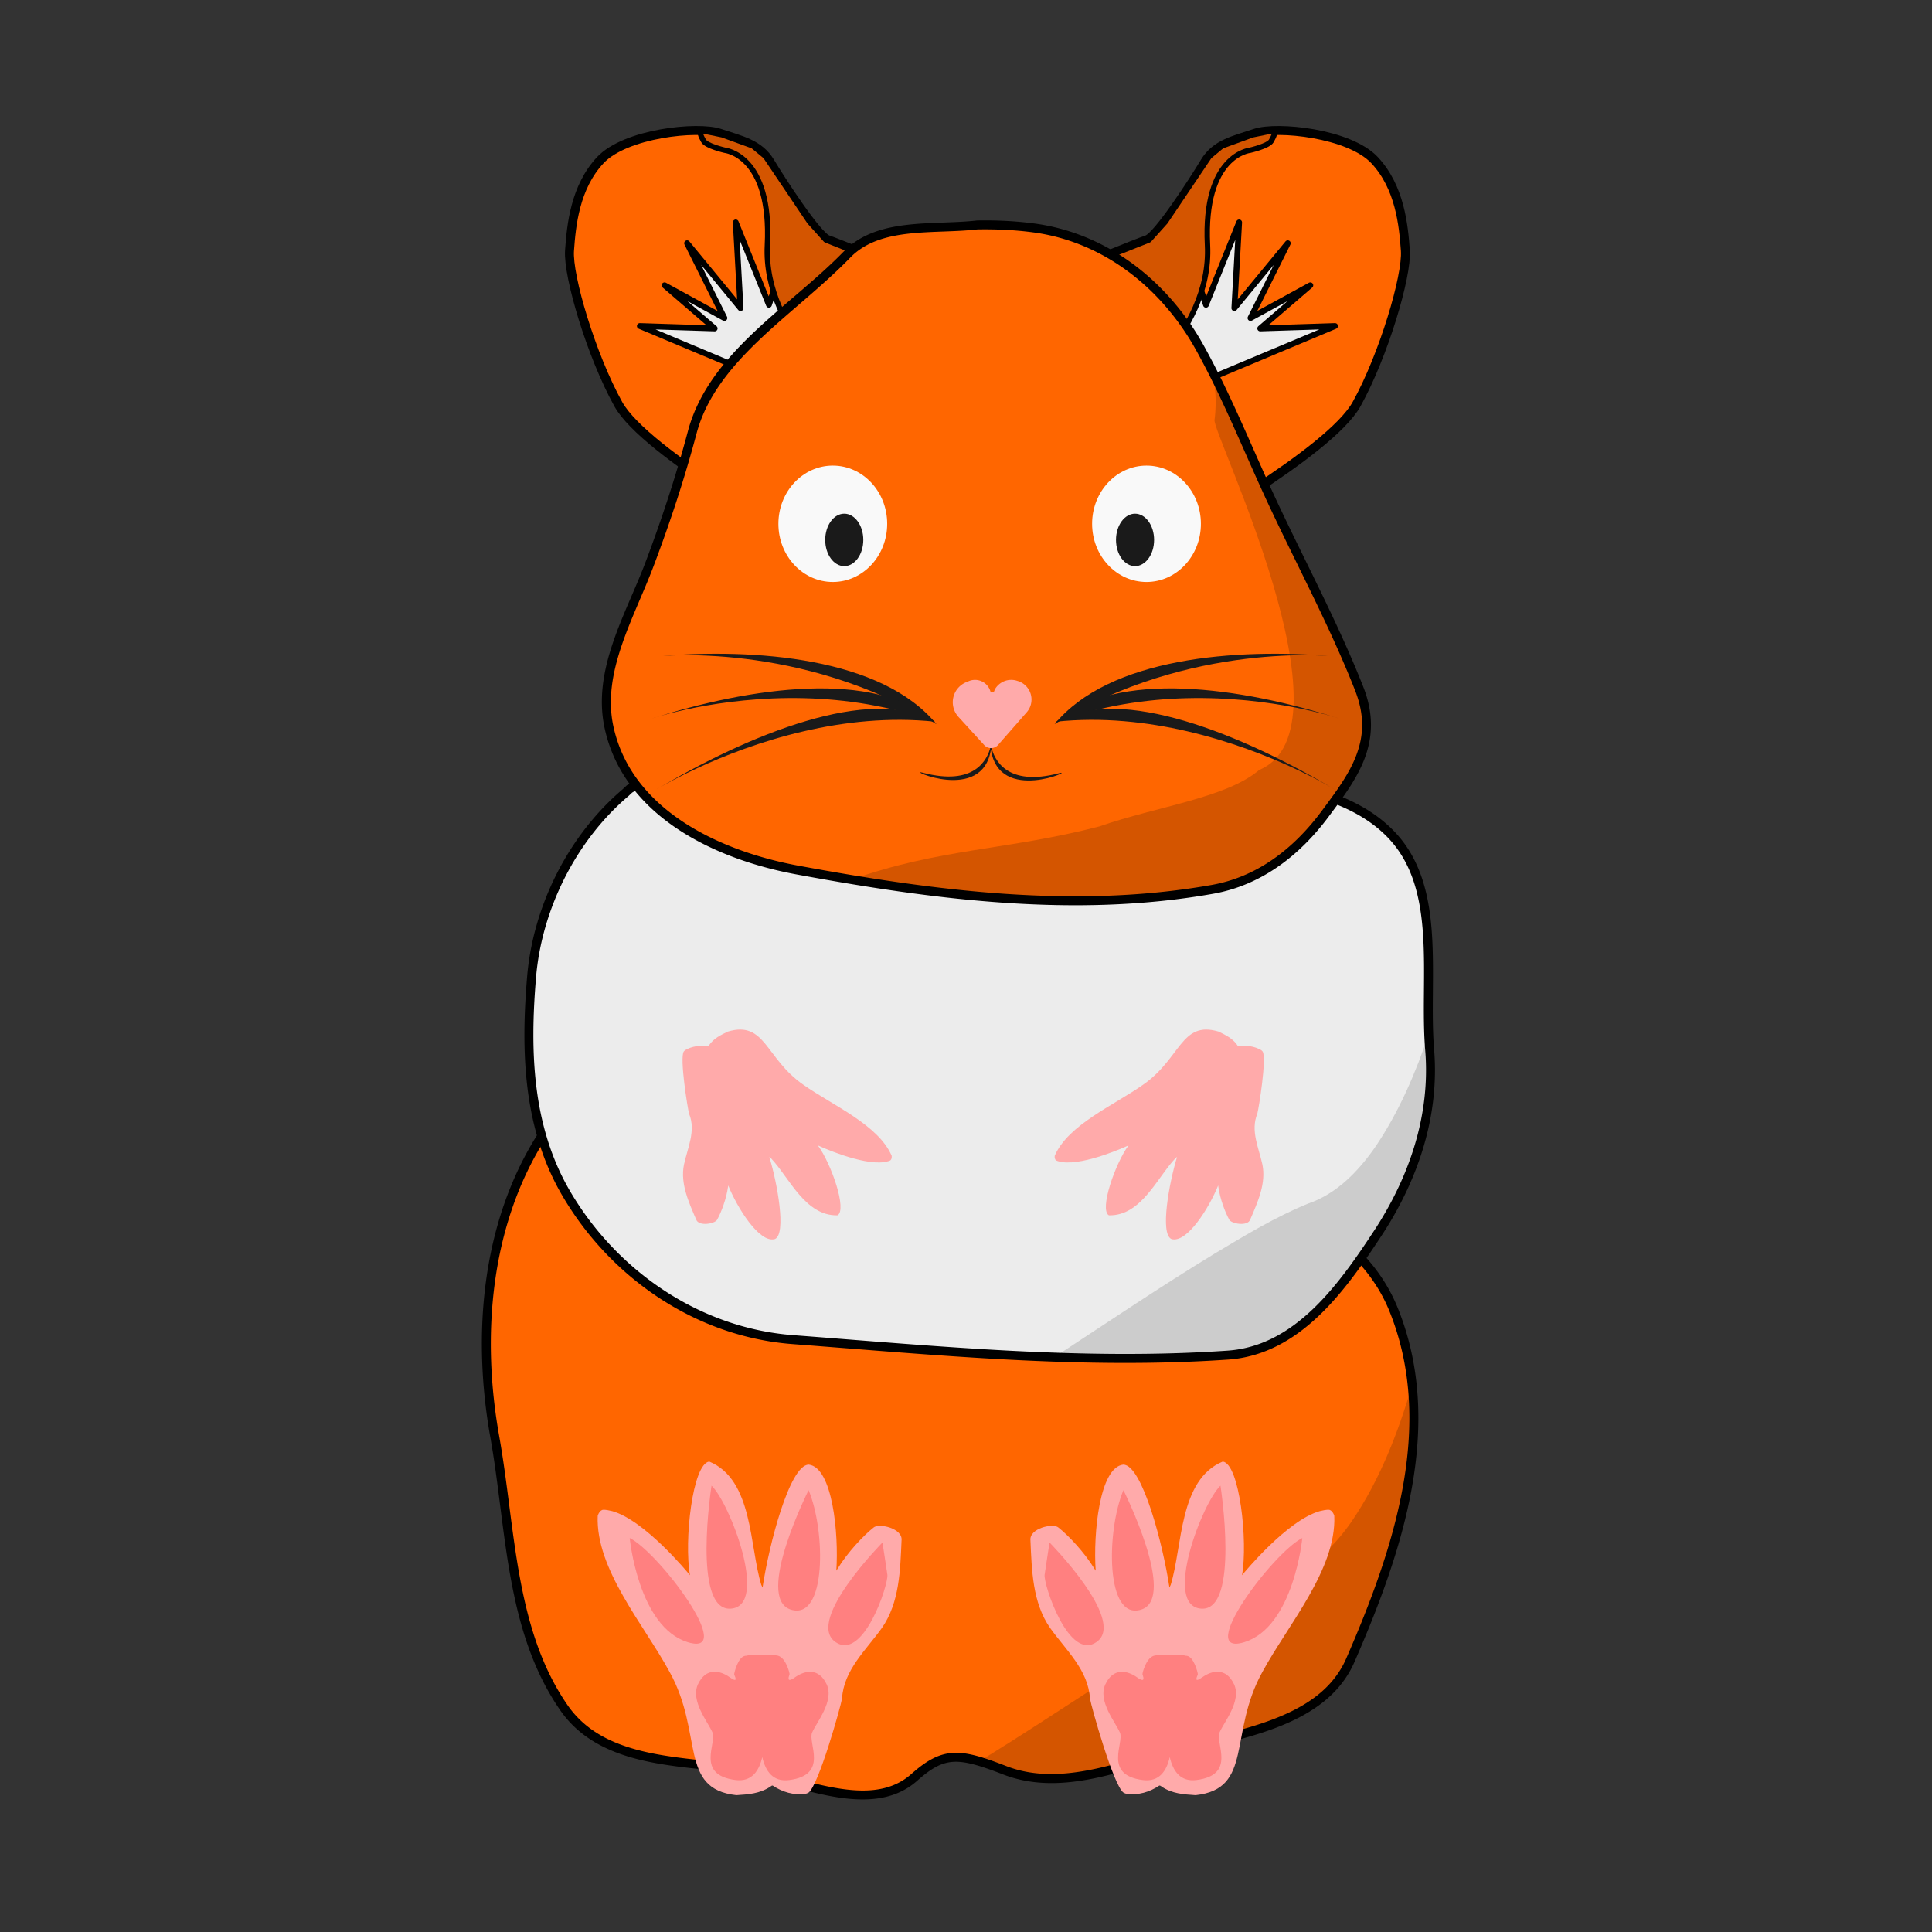<?xml version="1.0" encoding="UTF-8" standalone="no"?>
<!-- Created with Inkscape (http://www.inkscape.org/) -->

<svg
   width="1080"
   height="1080"
   viewBox="0 0 285.75 285.75"
   version="1.1"
   id="svg1"
   xml:space="preserve"
   inkscape:version="1.4 (86a8ad7, 2024-10-11)"
   sodipodi:docname="hamster.svg"
   xmlns:inkscape="http://www.inkscape.org/namespaces/inkscape"
   xmlns:sodipodi="http://sodipodi.sourceforge.net/DTD/sodipodi-0.dtd"
   xmlns:xlink="http://www.w3.org/1999/xlink"
   xmlns="http://www.w3.org/2000/svg"
   xmlns:svg="http://www.w3.org/2000/svg"
   xmlns:rdf="http://www.w3.org/1999/02/22-rdf-syntax-ns#"
   xmlns:cc="http://creativecommons.org/ns#"
   xmlns:dc="http://purl.org/dc/elements/1.1/"><rect x="0" y="0" width="285.75" height="285.75" fill="#333333" stroke="none"/><defs
     id="defs1"><inkscape:path-effect
       effect="mirror_symmetry"
       start_point="147.643,145.68"
       end_point="147.643,176.72"
       center_point="147.643,161.2"
       id="path-effect78"
       is_visible="true"
       lpeversion="1.2"
       lpesatellites=""
       mode="free"
       discard_orig_path="false"
       fuse_paths="false"
       oposite_fuse="false"
       split_items="false"
       split_open="false"
       link_styles="false" /><inkscape:path-effect
       effect="mirror_symmetry"
       start_point="139.435,-14.817"
       end_point="139.435,270.933"
       center_point="139.435,128.058"
       id="path-effect77"
       is_visible="true"
       lpeversion="1.2"
       lpesatellites=""
       mode="vertical"
       discard_orig_path="false"
       fuse_paths="false"
       oposite_fuse="false"
       split_items="false"
       split_open="false"
       link_styles="false" /><inkscape:path-effect
       effect="simplify"
       id="path-effect72"
       is_visible="true"
       lpeversion="1.3"
       threshold="100"
       steps="1"
       smooth_angles="360"
       helper_size="10"
       simplify_individual_paths="false"
       simplify_just_coalesce="false" /><inkscape:path-effect
       effect="fillet_chamfer"
       id="path-effect71"
       is_visible="true"
       lpeversion="1"
       nodesatellites_param="F,0,0,1,0,2.381,0,1 @ F,0,0,1,0,2.381,0,1 @ F,0,0,1,0,2.381,0,1 @ F,0,0,1,0,2.381,0,1 @ F,0,0,1,0,2.381,0,1 @ F,0,0,1,0,2.381,0,1 @ F,0,0,1,0,2.381,0,1 @ F,0,0,1,0,2.381,0,1 @ F,0,0,1,0,2.381,0,1 @ F,0,0,1,0,2.381,0,1 @ F,0,0,1,0,2.381,0,1 @ F,0,0,1,0,2.381,0,1 @ F,0,0,1,0,2.381,0,1 @ F,0,0,1,0,2.381,0,1 @ F,0,0,1,0,2.381,0,1 @ F,0,0,1,0,2.381,0,1 @ F,0,0,1,0,2.381,0,1 @ F,0,0,1,0,2.381,0,1 @ F,0,0,1,0,2.381,0,1 @ F,0,0,1,0,2.381,0,1 @ F,0,0,1,0,2.381,0,1 @ F,0,0,1,0,2.381,0,1 @ F,0,0,1,0,2.381,0,1 @ F,0,0,1,0,2.381,0,1 @ F,0,0,1,0,2.381,0,1 @ F,0,0,1,0,2.381,0,1 @ F,0,0,1,0,2.381,0,1 @ F,0,0,1,0,2.381,0,1 @ F,0,0,1,0,2.381,0,1 @ F,0,0,1,0,2.381,0,1 @ F,0,0,1,0,2.381,0,1 @ F,0,0,1,0,2.381,0,1 @ F,0,0,1,0,2.381,0,1 @ F,0,0,1,0,2.381,0,1 @ F,0,0,1,0,2.381,0,1 @ F,0,0,1,0,2.381,0,1 @ F,0,0,1,0,2.381,0,1 @ F,0,0,1,0,2.381,0,1 @ F,0,0,1,0,2.381,0,1 @ F,0,0,1,0,2.381,0,1 @ F,0,0,1,0,2.381,0,1 @ F,0,0,1,0,2.381,0,1 @ F,0,0,1,0,2.381,0,1 @ F,0,0,1,0,2.381,0,1 @ F,0,0,1,0,2.381,0,1 @ F,0,0,1,0,2.381,0,1 @ F,0,0,1,0,2.381,0,1 @ F,0,0,1,0,2.381,0,1 @ F,0,0,1,0,2.381,0,1 @ F,0,0,1,0,2.381,0,1 @ F,0,0,1,0,2.381,0,1 @ F,0,0,1,0,2.381,0,1 @ F,0,0,1,0,2.381,0,1 @ F,0,0,1,0,2.381,0,1 @ F,0,0,1,0,2.381,0,1 @ F,0,0,1,0,2.381,0,1 @ F,0,0,1,0,2.381,0,1 @ F,0,0,1,0,2.381,0,1 @ F,0,0,1,0,2.381,0,1 @ F,0,0,1,0,2.381,0,1 @ F,0,0,1,0,2.381,0,1 @ F,0,0,1,0,2.381,0,1 @ F,0,0,1,0,2.381,0,1 @ F,0,0,1,0,2.381,0,1 @ F,0,0,1,0,2.381,0,1 @ F,0,0,1,0,2.381,0,1 @ F,0,0,1,0,2.381,0,1 @ F,0,0,1,0,2.381,0,1 @ F,0,0,1,0,2.381,0,1 @ F,0,0,1,0,2.381,0,1 @ F,0,0,1,0,2.381,0,1 @ F,0,0,1,0,2.381,0,1 @ F,0,0,1,0,2.381,0,1 @ F,0,0,1,0,2.381,0,1 @ F,0,0,1,0,2.381,0,1 @ F,0,0,1,0,2.381,0,1 @ F,0,0,1,0,2.381,0,1 @ F,0,0,1,0,2.381,0,1 @ F,0,0,1,0,2.381,0,1 @ F,0,0,1,0,2.381,0,1 @ F,0,0,1,0,2.381,0,1 @ F,0,0,1,0,2.381,0,1 @ F,0,0,1,0,2.381,0,1 @ F,0,0,1,0,2.381,0,1 @ F,0,0,1,0,2.381,0,1 @ F,0,0,1,0,2.381,0,1 @ F,0,0,1,0,2.381,0,1 @ F,0,0,1,0,2.381,0,1 @ F,0,0,1,0,2.381,0,1 @ F,0,0,1,0,2.381,0,1 @ F,0,0,1,0,2.381,0,1 @ F,0,0,1,0,2.381,0,1 @ F,0,0,1,0,2.381,0,1 @ F,0,0,1,0,2.381,0,1 @ F,0,0,1,0,2.381,0,1 @ F,0,0,1,0,2.381,0,1 @ F,0,0,1,0,2.381,0,1 @ F,0,0,1,0,2.381,0,1 @ F,0,0,1,0,2.381,0,1 @ F,0,0,1,0,2.381,0,1 @ F,0,0,1,0,2.381,0,1 @ F,0,0,1,0,2.381,0,1 @ F,0,0,1,0,2.381,0,1 @ F,0,0,1,0,2.381,0,1 @ F,0,0,1,0,2.381,0,1 @ F,0,0,1,0,2.381,0,1 @ F,0,0,1,0,2.381,0,1 @ F,0,0,1,0,2.381,0,1 @ F,0,0,1,0,2.381,0,1 @ F,0,0,1,0,2.381,0,1 @ F,0,0,1,0,2.381,0,1 @ F,0,0,1,0,2.381,0,1 @ F,0,0,1,0,2.381,0,1 @ F,0,0,1,0,2.381,0,1 @ F,0,0,1,0,2.381,0,1 @ F,0,0,1,0,2.381,0,1 @ F,0,0,1,0,2.381,0,1 @ F,0,0,1,0,2.381,0,1 @ F,0,0,1,0,2.381,0,1 @ F,0,0,1,0,2.381,0,1 @ F,0,0,1,0,2.381,0,1 @ F,0,0,1,0,2.381,0,1 @ F,0,0,1,0,2.381,0,1 @ F,0,0,1,0,2.381,0,1 @ F,0,0,1,0,2.381,0,1 @ F,0,0,1,0,2.381,0,1 @ F,0,0,1,0,2.381,0,1 @ F,0,0,1,0,2.381,0,1 @ F,0,0,1,0,2.381,0,1 @ F,0,0,1,0,2.381,0,1 @ F,0,0,1,0,2.381,0,1 @ F,0,0,1,0,2.381,0,1 @ F,0,0,1,0,2.381,0,1 @ F,0,0,1,0,2.381,0,1 @ F,0,0,1,0,2.381,0,1 @ F,0,0,1,0,2.381,0,1 @ F,0,0,1,0,2.381,0,1 @ F,0,0,1,0,2.381,0,1 @ F,0,0,1,0,2.381,0,1 @ F,0,0,1,0,2.381,0,1 @ F,0,0,1,0,2.381,0,1 @ F,0,0,1,0,2.381,0,1 @ F,0,0,1,0,2.381,0,1 @ F,0,0,1,0,2.381,0,1 @ F,0,0,1,0,2.381,0,1 @ F,0,0,1,0,2.381,0,1 @ F,0,0,1,0,2.381,0,1 @ F,0,0,1,0,2.381,0,1 @ F,0,0,1,0,2.381,0,1 @ F,0,0,1,0,2.381,0,1 @ F,0,0,1,0,2.381,0,1 @ F,0,0,1,0,2.381,0,1 @ F,0,0,1,0,2.381,0,1 @ F,0,0,1,0,2.381,0,1 @ F,0,0,1,0,2.381,0,1 @ F,0,0,1,0,2.381,0,1 @ F,0,0,1,0,2.381,0,1 @ F,0,0,1,0,2.381,0,1 @ F,0,0,1,0,2.381,0,1 @ F,0,0,1,0,2.381,0,1 @ F,0,0,1,0,2.381,0,1 @ F,0,0,1,0,2.381,0,1 @ F,0,0,1,0,2.381,0,1 @ F,0,0,1,0,2.381,0,1 @ F,0,0,1,0,2.381,0,1 | F,0,0,1,0,2.381,0,1 @ F,0,0,1,0,2.381,0,1 @ F,0,0,1,0,2.381,0,1 @ F,0,0,1,0,2.381,0,1 @ F,0,0,1,0,2.381,0,1"
       radius="9"
       unit="px"
       method="auto"
       mode="F"
       chamfer_steps="1"
       flexible="false"
       use_knot_distance="true"
       apply_no_radius="true"
       apply_with_radius="true"
       only_selected="false"
       hide_knots="false" /><inkscape:path-effect
       effect="mirror_symmetry"
       start_point="153.855,88.26"
       end_point="153.855,101.298"
       center_point="153.855,94.779"
       id="path-effect67"
       is_visible="true"
       lpeversion="1.2"
       lpesatellites=""
       mode="free"
       discard_orig_path="false"
       fuse_paths="false"
       oposite_fuse="false"
       split_items="false"
       split_open="false"
       link_styles="false" /><inkscape:path-effect
       effect="fillet_chamfer"
       id="path-effect66"
       is_visible="true"
       lpeversion="1"
       nodesatellites_param="F,0,0,1,0,1.535,0,1 @ F,0,0,1,0,4.599,0,1 @ F,0,1,1,0,2.645,0,1 @ F,0,0,1,0,1.026,0,1 @ F,0,0,1,0,2.645,0,1 @ F,0,0,1,0,4.751,0,1"
       radius="8"
       unit="px"
       method="auto"
       mode="F"
       chamfer_steps="1"
       flexible="false"
       use_knot_distance="true"
       apply_no_radius="true"
       apply_with_radius="true"
       only_selected="false"
       hide_knots="false" /><inkscape:path-effect
       effect="mirror_symmetry"
       start_point="150.606,62.675"
       end_point="150.606,79.887"
       center_point="150.606,71.281"
       id="path-effect65"
       is_visible="true"
       lpeversion="1.2"
       lpesatellites=""
       mode="free"
       discard_orig_path="false"
       fuse_paths="false"
       oposite_fuse="false"
       split_items="false"
       split_open="false"
       link_styles="false" /><inkscape:path-effect
       effect="simplify"
       id="path-effect64"
       is_visible="true"
       lpeversion="1.3"
       threshold="100"
       steps="1"
       smooth_angles="360"
       helper_size="10"
       simplify_individual_paths="false"
       simplify_just_coalesce="false" /><inkscape:path-effect
       effect="simplify"
       id="path-effect60"
       is_visible="true"
       lpeversion="1.3"
       threshold="100"
       steps="1"
       smooth_angles="360"
       helper_size="10"
       simplify_individual_paths="false"
       simplify_just_coalesce="false" /><inkscape:path-effect
       effect="simplify"
       id="path-effect24"
       is_visible="true"
       lpeversion="1.3"
       threshold="100"
       steps="1"
       smooth_angles="360"
       helper_size="10"
       simplify_individual_paths="false"
       simplify_just_coalesce="false" /><inkscape:path-effect
       effect="simplify"
       id="path-effect15"
       is_visible="true"
       lpeversion="1.3"
       threshold="100"
       steps="1"
       smooth_angles="360"
       helper_size="10"
       simplify_individual_paths="false"
       simplify_just_coalesce="false" /><inkscape:path-effect
       effect="mirror_symmetry"
       start_point="150.28,10.302"
       end_point="150.28,70.826"
       center_point="150.28,40.564"
       id="path-effect12"
       is_visible="true"
       lpeversion="1.2"
       lpesatellites=""
       mode="free"
       discard_orig_path="false"
       fuse_paths="false"
       oposite_fuse="false"
       split_items="false"
       split_open="false"
       link_styles="false" /><inkscape:path-effect
       effect="mirror_symmetry"
       start_point="150.28,10.302"
       end_point="150.28,70.826"
       center_point="150.28,40.564"
       id="path-effect11"
       is_visible="true"
       lpeversion="1.2"
       lpesatellites=""
       mode="free"
       discard_orig_path="false"
       fuse_paths="false"
       oposite_fuse="false"
       split_items="false"
       split_open="false"
       link_styles="true" /><inkscape:path-effect
       effect="clone_original"
       linkeditem=""
       id="path-effect10"
       is_visible="true"
       lpeversion="1"
       method="d"
       attributes=""
       css_properties=""
       allow_transforms="true" /><inkscape:path-effect
       effect="roughen"
       id="path-effect9"
       is_visible="true"
       lpeversion="1.2"
       global_randomize="1;1"
       displace_x="0.915;1"
       displace_y="0.668;1"
       method="size"
       max_segment_size="2.005"
       segments="2"
       handles="along"
       shift_nodes="true"
       fixed_displacement="false"
       spray_tool_friendly="false" /><inkscape:path-effect
       effect="simplify"
       id="path-effect8"
       is_visible="true"
       lpeversion="1.3"
       threshold="100"
       steps="1"
       smooth_angles="360"
       helper_size="10"
       simplify_individual_paths="false"
       simplify_just_coalesce="false" /><inkscape:path-effect
       effect="simplify"
       id="path-effect7"
       is_visible="true"
       lpeversion="1.3"
       threshold="100"
       steps="1"
       smooth_angles="360"
       helper_size="10"
       simplify_individual_paths="false"
       simplify_just_coalesce="false" /><inkscape:path-effect
       effect="simplify"
       id="path-effect6"
       is_visible="true"
       lpeversion="1.3"
       threshold="100"
       steps="1"
       smooth_angles="360"
       helper_size="10"
       simplify_individual_paths="false"
       simplify_just_coalesce="false" /><linearGradient
       id="swatch4"
       inkscape:swatch="solid"><stop
         style="stop-color:#000000;stop-opacity:1;"
         offset="0"
         id="stop4" /></linearGradient><linearGradient
       inkscape:collect="always"
       xlink:href="#swatch4"
       id="linearGradient5"
       x1="82.275"
       y1="147.606"
       x2="215.985"
       y2="147.606"
       gradientUnits="userSpaceOnUse" /><linearGradient
       inkscape:collect="always"
       xlink:href="#swatch4"
       id="linearGradient6"
       x1="93.869"
       y1="74.256"
       x2="207.373"
       y2="74.256"
       gradientUnits="userSpaceOnUse" /><inkscape:path-effect
       effect="fill_between_many"
       method="originald"
       linkedpaths="#path69,0,1|"
       id="path-effect69" /><inkscape:path-effect
       effect="fill_between_many"
       method="originald"
       linkedpaths="#path69,0,1|"
       id="path-effect70" /></defs><sodipodi:namedview
     id="base"
     pagecolor="#ffffff"
     bordercolor="#000000"
     borderopacity="0.3"
     inkscape:pageopacity="0.0"
     inkscape:pageshadow="2"
     inkscape:zoom="0.70710678"
     inkscape:cx="495.68185"
     inkscape:cy="534.57273"
     inkscape:document-units="mm"
     inkscape:showpageshadow="0"
     inkscape:pagecheckerboard="0"
     inkscape:deskcolor="#505050"
     inkscape:window-width="1278"
     inkscape:window-height="1008"
     inkscape:window-x="0"
     inkscape:window-y="0"
     inkscape:window-maximized="0"
     inkscape:current-layer="svg1"
     showguides="false" /><g
     id="g25"
     style="display:inline;stroke:#000000;stroke-linejoin:round"
     transform="translate(-4.233,8.996)"
     inkscape:label="butt"><path
       style="display:inline;stroke:none;stroke-linecap:round;stroke-linejoin:round;fill:#ff6600"
       d="m 84.367,159.025 c -8.262,12.994 -9.645,29.424 -6.959,44.469 2.417,13.534 2.23,28.535 10.229,40.089 5.44,7.858 16.155,7.83 24.644,8.917 8.969,1.148 20.335,7.46 27.17,1.387 4.395,-3.905 6.647,-3.66 13.394,-1.05 7.91,3.059 16.504,-0.331 24.174,-2.553 9.606,-2.783 22.715,-4.044 26.939,-13.738 6.979,-16.014 13.323,-34.658 6.402,-51.83 -4.77,-11.834 -17.854,-17.07 -29.087,-20.651 -11.576,-3.691 -23.551,-8.783 -35.633,-7.649 -17.718,1.663 -35.566,3.699 -53.402,2.477 -2.869,-0.197 -5.651,-3.262 -7.872,0.132 z"
       id="buttColor" /><path
       id="buttS"
       style="stroke:none;stroke-width:1.2;stroke-linecap:round;stroke-linejoin:round;fill:#d45500"
       d="m 213.076,195.921 c -2.084,7.048 -4.768,14.002 -8.916,20.094 -2.457,3.539 -5.653,6.832 -9.821,8.212 -4.66,1.876 -9.008,4.47 -13.354,7.033 -10.636,6.37 -20.844,13.42 -31.397,19.938 -0.178,0.11 -0.362,0.209 -0.541,0.317 1.109,0.325 2.333,0.755 3.798,1.322 7.91,3.059 16.504,-0.33 24.174,-2.552 9.606,-2.783 22.715,-4.044 26.939,-13.738 5.484,-12.583 10.544,-26.786 9.118,-40.626 z" /><path
       style="stroke:none;stroke-linecap:round;stroke-linejoin:round"
       d="m 150.182,155.605 c -1.53,-0.038 -3.065,0.008 -4.604,0.152 -17.726,1.664 -35.538,3.694 -53.293,2.477 -1.215,-0.083 -2.59,-0.858 -4.049,-1.26 -0.729,-0.201 -1.512,-0.3 -2.297,-0.062 -0.785,0.237 -1.512,0.812 -2.127,1.752 a 0.662,0.662 0 0 0 -0.004,0.006 c -8.38,13.179 -9.759,29.774 -7.051,44.939 2.401,13.445 2.182,28.571 10.336,40.35 2.836,4.096 7.055,6.131 11.561,7.264 4.506,1.133 9.334,1.395 13.543,1.934 4.368,0.559 9.45,2.417 14.34,3.395 4.89,0.977 9.715,1.063 13.354,-2.17 2.151,-1.911 3.639,-2.71 5.408,-2.801 1.769,-0.091 3.95,0.575 7.307,1.873 8.213,3.177 16.973,-0.324 24.598,-2.533 4.751,-1.376 10.448,-2.388 15.535,-4.293 5.087,-1.905 9.618,-4.75 11.826,-9.816 6.996,-16.052 13.446,-34.884 6.41,-52.34 -4.901,-12.161 -18.231,-17.442 -29.5,-21.035 -10.093,-3.218 -20.584,-7.567 -31.293,-7.83 z m -0.031,1.326 c 10.379,0.268 20.756,4.522 30.922,7.764 11.197,3.57 24.038,8.761 28.676,20.27 6.806,16.888 0.566,35.342 -6.396,51.318 -2.016,4.627 -6.151,7.259 -11.076,9.104 -4.925,1.845 -10.585,2.855 -15.439,4.262 -7.716,2.235 -16.146,5.514 -23.752,2.572 -3.39,-1.311 -5.71,-2.073 -7.852,-1.963 -2.142,0.11 -3.976,1.14 -6.221,3.135 -3.196,2.84 -7.471,2.807 -12.215,1.859 -4.744,-0.948 -9.83,-2.819 -14.432,-3.408 -4.28,-0.548 -9.055,-0.815 -13.389,-1.904 -4.334,-1.09 -8.191,-2.971 -10.795,-6.732 -7.843,-11.33 -7.691,-26.207 -10.123,-39.83 -2.665,-14.923 -1.277,-31.185 6.867,-43.994 3.07e-4,-4.8e-4 -3.07e-4,-0.001 0,-0.002 0.493,-0.75 0.947,-1.067 1.396,-1.203 0.451,-0.136 0.96,-0.094 1.562,0.072 1.205,0.332 2.655,1.191 4.309,1.305 17.915,1.228 35.801,-0.816 53.51,-2.479 1.482,-0.139 2.965,-0.183 4.447,-0.145 z"
       id="path58" /></g><g
     id="path2"
     style="display:inline"
     transform="translate(-4.233,8.996)"
     inkscape:label="chest"><path
       style="display:inline;stroke-linecap:round;stroke-linejoin:round;fill:#ececec"
       d="m 96.752,108.244 c -7.975,6.775 -13.046,17.108 -13.898,27.261 -0.905,10.783 -0.658,22.154 5.143,32.044 6.978,11.898 19.386,20.519 33.514,21.591 21.372,1.621 42.855,3.76 64.32,2.29 10.364,-0.71 16.996,-10.133 22.173,-18.005 5.244,-7.975 8.497,-17.326 7.685,-27.147 -0.884,-10.684 1.973,-23.954 -5.777,-31.919 -6.022,-6.189 -15.414,-7.164 -23.46,-8.864 -17.821,-3.767 -36.159,-3.193 -54.186,-2.095 -11.347,0.691 -23.096,0.233 -34.019,3.774 0,0 -0.904,0.515 -0.904,0.515 z"
       id="chestColor" /><path
       id="chestS"
       style="display:inline;stroke:none;stroke-width:1.323;stroke-linecap:round;stroke-linejoin:round;stroke-dasharray:none;paint-order:normal;fill:#cccccc"
       d="m 215.578,143.826 c -1.942,5.841 -4.384,11.52 -7.8,16.618 -2.527,3.7 -5.815,7.143 -10.103,8.586 -4.794,1.961 -9.268,4.673 -13.739,7.353 -8.044,4.896 -15.85,10.174 -23.733,15.334 8.54,0.298 17.085,0.297 25.628,-0.288 10.364,-0.71 16.995,-10.133 22.172,-18.005 5.244,-7.975 8.498,-17.326 7.685,-27.147 -0.066,-0.796 -0.079,-1.63 -0.11,-2.452 z"
       inkscape:label="" /><path
       style="fill:url(#linearGradient5);stroke-linecap:round;stroke-linejoin:round"
       d="m 159.449,101.961 c -9.095,-0.191 -18.205,0.23 -27.225,0.779 -11.301,0.689 -23.111,0.215 -34.182,3.805 a 0.662,0.662 0 0 0 -0.125,0.055 l -0.904,0.514 a 0.662,0.662 0 0 0 -0.125,0.094 l -0.59,0.555 0.025,-0.021 c -8.122,6.9 -13.262,17.376 -14.129,27.711 -0.909,10.832 -0.678,22.36 5.23,32.434 7.081,12.073 19.668,20.824 34.033,21.914 21.362,1.621 42.877,3.766 64.416,2.291 5.371,-0.368 9.772,-3.002 13.443,-6.498 3.671,-3.496 6.643,-7.862 9.236,-11.805 5.306,-8.068 8.62,-17.565 7.793,-27.564 -0.435,-5.261 0.055,-11.25 -0.314,-16.967 -0.369,-5.717 -1.617,-11.215 -5.648,-15.357 -6.238,-6.41 -15.803,-7.361 -23.797,-9.051 -8.962,-1.894 -18.044,-2.696 -27.139,-2.887 z m -0.029,1.324 c 9.036,0.19 18.035,0.985 26.895,2.857 8.097,1.712 17.316,2.71 23.123,8.678 3.719,3.821 4.917,8.941 5.277,14.521 0.361,5.58 -0.134,11.568 0.314,16.99 0.798,9.642 -2.397,18.847 -7.58,26.729 -2.584,3.929 -5.515,8.213 -9.045,11.574 -3.53,3.362 -7.627,5.793 -12.619,6.135 -21.392,1.465 -42.842,-0.667 -64.225,-2.289 -13.89,-1.054 -26.118,-9.542 -32.994,-21.266 -5.692,-9.706 -5.954,-20.92 -5.053,-31.654 0.837,-9.973 5.839,-20.163 13.666,-26.812 a 0.662,0.662 0 0 0 0.025,-0.021 l 0.533,-0.502 0.758,-0.434 c 10.761,-3.477 22.433,-3.037 33.809,-3.73 9.007,-0.549 18.079,-0.965 27.115,-0.775 z"
       id="path61" /></g><g
     id="path3"
     style="display:inline"
     transform="translate(-4.233,8.996)"
     inkscape:label="head"><g
       id="g11"
       inkscape:path-effect="#path-effect12"
       style="display:inline;stroke:none;stroke-width:1.323;stroke-dasharray:none;stroke-opacity:1;paint-order:normal"><path
         style="display:inline;opacity:1;stroke:#000000;stroke-width:1.323;stroke-linecap:round;stroke-linejoin:round;stroke-dasharray:none;stroke-opacity:1;paint-order:normal;fill:#ff6600"
         d="m 122.944,70.826 c 0,0 -23.252,-12.829 -27.261,-20.045 -4.009,-7.216 -7.484,-18.976 -7.216,-22.718 0.267,-3.742 0.802,-9.354 4.544,-13.363 3.742,-4.009 14.433,-5.078 17.64,-4.009 3.207,1.069 5.88,1.604 7.484,4.276 1.604,2.673 6.949,10.958 8.553,11.493 1.604,0.535 10.691,4.276 10.691,4.276 z m 54.672,0 c 0,0 23.252,-12.829 27.261,-20.045 4.009,-7.216 7.484,-18.976 7.216,-22.718 -0.267,-3.742 -0.802,-9.354 -4.544,-13.363 -3.742,-4.009 -14.433,-5.078 -17.64,-4.009 -3.207,1.069 -5.88,1.604 -7.484,4.276 -1.604,2.673 -6.949,10.958 -8.553,11.493 -1.604,0.535 -10.691,4.276 -10.691,4.276 z"
         id="earColor"
         inkscape:original-d="m 122.94398,70.826423 c 0,0 -23.252447,-12.828937 -27.261491,-20.045214 -4.009043,-7.216278 -7.483546,-18.976136 -7.216277,-22.717908 0.267271,-3.741774 0.801809,-9.354434 4.543584,-13.363477 3.741771,-4.009043 14.432554,-5.078121 17.639784,-4.009043 3.20724,1.069078 5.87993,1.603617 7.48355,4.276312 1.60362,2.672696 6.94901,10.958051 8.55263,11.492589 1.60361,0.534541 10.69078,4.276313 10.69078,4.276313 z"
         sodipodi:nodetypes="csssssscc" /><path
         style="display:inline;opacity:1;stroke:#000000;stroke-width:0.865;stroke-linecap:round;stroke-linejoin:round;stroke-dasharray:none;stroke-opacity:1;paint-order:normal;fill:#ececec"
         d="m 123.172,43.113 -2.643,-14.547 -2.569,7.512 -4.906,-12.179 0.706,12.676 -7.901,-9.593 5.513,11.057 -8.847,-4.838 7.408,6.381 -11.063,-0.356 18.919,7.936 z m 54.215,0 2.643,-14.547 2.569,7.512 4.906,-12.179 -0.706,12.676 7.901,-9.593 -5.513,11.057 8.847,-4.838 -7.408,6.381 11.063,-0.356 -18.919,7.936 z"
         id="earFluff"
         inkscape:original-d="m 123.17248,43.11299 -2.64283,-14.546515 -2.56888,7.51167 -4.90602,-12.178928 0.70567,12.676125 -7.90133,-9.593449 5.51256,11.057284 -8.84747,-4.837908 7.40809,6.381166 -11.063209,-0.356063 18.919359,7.935928 z" /><path
         style="opacity:1;stroke:#000000;stroke-width:0.794;stroke-linecap:round;stroke-linejoin:round;stroke-dasharray:none;stroke-opacity:1;paint-order:normal;fill:#d45500"
         d="m 111.451,13.23 c 0,0 6.949,0.668 6.281,14.032 -0.668,13.363 13.23,22.852 13.23,22.852 l 6.147,-18.709 0.2,-0.568 -10.925,-4.343 -2.409,-2.681 -6.52,-9.686 -1.845,-1.532 -4.544,-1.654 -2.288,-0.468 c 0,0 -0.434,-0.167 -0.785,-0.067 -0.351,0.1 -0.134,0.668 0.301,1.437 0.434,0.768 3.157,1.386 3.157,1.386 z m 77.657,0 c 0,0 -6.949,0.668 -6.281,14.032 0.668,13.363 -13.23,22.852 -13.23,22.852 l -6.147,-18.709 -0.2,-0.568 10.925,-4.343 2.409,-2.681 6.52,-9.686 1.845,-1.532 4.544,-1.654 2.288,-0.468 c 0,0 0.434,-0.167 0.785,-0.067 0.351,0.1 0.134,0.668 -0.301,1.437 -0.434,0.768 -3.157,1.386 -3.157,1.386 z"
         id="earS"
         inkscape:original-d="m 111.45139,13.229841 c 0,0 6.94901,0.668174 6.28084,14.031651 -0.66818,13.363477 13.22984,22.851543 13.22984,22.851543 l 6.1472,-18.708867 0.20045,-0.567947 -10.92464,-4.34313 -2.40889,-2.680591 -6.52009,-9.68564 -1.84533,-1.531784 -4.54358,-1.65373 -2.28849,-0.467721 c 0,0 -0.43432,-0.167044 -0.78511,-0.06682 -0.35079,0.100226 -0.13363,0.668174 0.30068,1.436574 0.43431,0.7684 3.15712,1.38646 3.15712,1.38646 z" /></g><path
       style="display:inline;stroke-linecap:round;stroke-linejoin:round;fill:#ff6600"
       d="m 148.78,24.27 c -6.43,0.74 -14.54,-0.5 -19.27,4.38 -8.07,8.33 -19.89,15.02 -22.9,26.31 -1.76,6.62 -3.87,13.03 -6.33,19.53 -2.9,7.67 -7.79,15.74 -5.98,24.1 2.76,12.71 16.05,18.92 27.84,21.1 20.15,3.72 41.04,6.48 61.41,2.86 6.85,-1.22 12.41,-5.43 16.71,-11.22 3.99,-5.39 8.09,-10.59 4.99,-18.46 -3.85,-9.77 -8.88,-18.99 -13.36,-28.71 -3.29,-7.13 -6.33,-14.75 -10.25,-21.78 -5.09,-9.13 -13.79,-16.23 -24.58,-17.65 -2.75,-0.36 -5.52,-0.48 -8.29,-0.44 z"
       id="faceColor"
       sodipodi:nodetypes="cssssssssssscc"
       inkscape:label=".color" /><path
       id="faceS"
       style="display:inline;stroke:none;stroke-width:1.448;stroke-linecap:round;stroke-linejoin:round;fill:#d45500"
       d="m 183.805,47.457 c 0,0 0.479,2.608 0.06,5.662 -0.29,2.119 21.222,45.606 6.62,51.76 -4.917,4.165 -14.96,5.335 -23.686,8.365 -13.42,3.489 -23.684,3.248 -36.57,7.852 2.218,0.367 4.442,0.715 6.672,1.035 1.026,0.148 2.057,0.267 3.085,0.403 1.478,0.194 2.956,0.394 4.437,0.56 0.623,0.07 1.245,0.138 1.869,0.203 0.406,0.042 0.811,0.082 1.217,0.121 0.755,0.073 1.51,0.143 2.265,0.208 0.457,0.039 0.914,0.073 1.371,0.109 0.721,0.056 1.441,0.112 2.162,0.159 0.517,0.034 1.034,0.059 1.551,0.088 0.67,0.038 1.341,0.079 2.011,0.109 0.004,1.6e-4 0.007,3.6e-4 0.011,5.2e-4 1.128,0.049 2.256,0.086 3.384,0.11 0.498,0.011 0.996,0.01 1.494,0.015 0.723,0.008 1.447,0.016 2.17,0.013 0.499,-0.002 0.998,-0.014 1.497,-0.022 0.718,-0.011 1.435,-0.025 2.153,-0.048 0.511,-0.017 1.022,-0.039 1.532,-0.062 0.704,-0.031 1.408,-0.068 2.111,-0.111 0.507,-0.031 1.014,-0.066 1.521,-0.103 0.74,-0.055 1.48,-0.12 2.22,-0.19 0.462,-0.043 0.924,-0.085 1.385,-0.134 0.82,-0.088 1.64,-0.19 2.459,-0.297 0.384,-0.05 0.769,-0.093 1.153,-0.147 1.202,-0.17 2.403,-0.356 3.602,-0.569 2.569,-0.456 4.957,-1.333 7.165,-2.557 0.736,-0.408 1.452,-0.855 2.148,-1.337 1.392,-0.965 2.704,-2.073 3.936,-3.302 1.233,-1.229 2.386,-2.579 3.46,-4.029 0.456,-0.615 0.912,-1.229 1.36,-1.844 0.168,-0.231 0.326,-0.464 0.49,-0.695 0.29,-0.407 0.577,-0.815 0.852,-1.227 0.193,-0.29 0.371,-0.585 0.554,-0.877 0.265,-0.424 0.529,-0.848 0.768,-1.28 0.076,-0.138 0.156,-0.274 0.228,-0.413 0.015,-0.029 0.029,-0.058 0.043,-0.086 0.635,-1.226 1.143,-2.494 1.45,-3.835 0.004,-0.015 0.008,-0.03 0.011,-0.045 0.068,-0.301 0.121,-0.608 0.168,-0.917 0.009,-0.062 0.02,-0.123 0.029,-0.186 0.04,-0.296 0.068,-0.597 0.087,-0.901 0.005,-0.072 0.009,-0.145 0.012,-0.218 0.014,-0.303 0.017,-0.61 0.008,-0.922 -0.002,-0.075 -0.006,-0.151 -0.01,-0.227 -0.015,-0.319 -0.038,-0.64 -0.077,-0.968 -0.007,-0.059 -0.018,-0.12 -0.026,-0.18 -0.047,-0.349 -0.103,-0.701 -0.179,-1.06 6e-5,-1.53e-4 -5e-5,-3.63e-4 0,-5.16e-4 -0.177,-0.829 -0.425,-1.685 -0.777,-2.579 -3.848,-9.774 -8.88,-18.994 -13.363,-28.713 -2.502,-5.425 -4.862,-11.133 -7.574,-16.653 -0.173,-0.013 -0.342,-0.034 -0.521,-0.035 z"
       sodipodi:nodetypes="csccccccccccccscccccccccscscssssscccccscscscscscssccsscsc" /><path
       style="display:inline;fill:url(#linearGradient6);stroke-linecap:round;stroke-linejoin:round"
       d="m 148.766,23.609 a 0.662,0.662 0 0 0 -0.065,0.006 c -3.144,0.364 -6.782,0.239 -10.271,0.639 -3.49,0.4 -6.879,1.341 -9.395,3.936 -7.973,8.223 -19.961,14.953 -23.061,26.598 -1.756,6.598 -3.857,12.982 -6.307,19.465 -2.866,7.584 -7.892,15.791 -6.004,24.473 1.424,6.549 5.573,11.429 10.816,14.91 5.243,3.481 11.589,5.597 17.551,6.697 20.169,3.723 41.143,6.498 61.646,2.861 7.05,-1.251 12.756,-5.586 17.125,-11.48 1.993,-2.69 4.058,-5.379 5.24,-8.459 1.182,-3.08 1.439,-6.567 -0.164,-10.639 C 202.011,82.79 196.971,73.56 192.5,63.867 189.222,56.761 186.179,49.126 182.23,42.039 177.056,32.752 168.183,25.508 157.158,24.051 c -2.786,-0.368 -5.596,-0.489 -8.393,-0.441 z m 0.088,1.318 -0.065,0.006 c 2.743,-0.046 5.486,0.072 8.195,0.43 10.551,1.395 19.088,8.338 24.092,17.318 3.892,6.986 6.925,14.59 10.223,21.74 4.495,9.746 9.52,18.957 13.348,28.68 1.494,3.794 1.251,6.843 0.162,9.68 -1.089,2.836 -3.067,5.443 -5.068,8.143 -4.226,5.702 -9.64,9.787 -16.293,10.967 -20.236,3.59 -41.053,0.855 -61.176,-2.859 -5.828,-1.076 -12.02,-3.155 -17.059,-6.5 -5.039,-3.345 -8.915,-7.925 -10.256,-14.088 -1.746,-8.026 3.018,-15.967 5.949,-23.725 2.463,-6.517 4.579,-12.945 6.348,-19.592 2.911,-10.937 14.557,-17.586 22.732,-26.018 2.213,-2.283 5.241,-3.157 8.594,-3.541 3.353,-0.384 6.983,-0.26 10.273,-0.641 z"
       id="path63" /><path
       id="path68"
       style="display:inline;fill:#1a1a1a;fill-opacity:1;stroke:none;stroke-width:1.2;stroke-linecap:round;stroke-linejoin:round;stroke-dasharray:none;stroke-opacity:1;paint-order:normal"
       d="m 150.745,101.447 c -0.463,1.906 -2.35,5.863 -10.003,3.849 -2.719,-0.716 8.846,4.634 10.052,-3.461 1.151,8.195 12.789,2.813 10.062,3.531 -7.723,2.032 -9.575,-2.018 -10.016,-3.903 5.2e-4,-0.005 5.1e-4,-0.011 0.001,-0.015 z"
       inkscape:label="mouth" /><g
       id="g65"
       inkscape:path-effect="#path-effect65"
       inkscape:label="eyes"><path
         style="fill:#f9f9f9;fill-opacity:1;stroke:none;stroke-width:1.278;stroke-linecap:round;stroke-linejoin:round;stroke-dasharray:none;stroke-opacity:1;paint-order:normal"
         id="path64"
         sodipodi:type="arc"
         sodipodi:cx="127.40739"
         sodipodi:cy="68.474457"
         sodipodi:rx="8.0448122"
         sodipodi:ry="8.6060791"
         d="m 135.452,68.474 c 0,4.753 -3.602,8.606 -8.045,8.606 -4.443,0 -8.045,-3.853 -8.045,-8.606 0,-4.753 3.602,-8.606 8.045,-8.606 4.443,0 8.045,3.853 8.045,8.606 z m 30.308,0 c 0,4.753 3.602,8.606 8.045,8.606 4.443,0 8.045,-3.853 8.045,-8.606 0,-4.753 -3.602,-8.606 -8.045,-8.606 -4.443,0 -8.045,3.853 -8.045,8.606 z" /><path
         style="fill:#1a1a1a;fill-opacity:1;stroke:none;stroke-width:1.252;stroke-linecap:round;stroke-linejoin:round;stroke-dasharray:none;stroke-opacity:1;paint-order:normal"
         id="path65"
         sodipodi:type="arc"
         sodipodi:cx="129.10182"
         sodipodi:cy="70.856812"
         sodipodi:rx="2.8169773"
         sodipodi:ry="3.8790638"
         d="m 131.919,70.857 c 0,2.142 -1.261,3.879 -2.817,3.879 -1.556,0 -2.817,-1.737 -2.817,-3.879 0,-2.142 1.261,-3.879 2.817,-3.879 1.556,0 2.817,1.737 2.817,3.879 z m 37.375,0 c 0,2.142 1.261,3.879 2.817,3.879 1.556,0 2.817,-1.737 2.817,-3.879 0,-2.142 -1.261,-3.879 -2.817,-3.879 -1.556,0 -2.817,1.737 -2.817,3.879 z" /></g><g
       id="g67"
       transform="matrix(1,0,0,1.613,-2.381,-53.817)"
       inkscape:path-effect="#path-effect67"
       inkscape:label="snout"><path
         style="fill:#1a1a1a;fill-opacity:1;stroke:none;stroke-width:1.2;stroke-linecap:round;stroke-linejoin:round;stroke-dasharray:none;stroke-opacity:1;paint-order:normal"
         d="m 145.124,94.192 c -8.07,-6.085 -26.723,-7.011 -41.407,-6.218 0,0 21.299,-1.455 41.407,6.218 z m 17.462,0 c 8.07,-6.085 26.723,-7.011 41.407,-6.218 0,0 -21.299,-1.455 -41.407,6.218 z"
         id="path67"
         sodipodi:nodetypes="ccc"
         inkscape:original-d="m 145.12395,94.191666 c -8.0698,-6.085417 -26.72292,-7.011459 -41.40729,-6.217709 0,0 21.29895,-1.455208 41.40729,6.217709 z" /><path
         style="fill:#1a1a1a;fill-opacity:1;stroke:none;stroke-width:1.2;stroke-linecap:round;stroke-linejoin:round;stroke-dasharray:none;stroke-opacity:1;paint-order:normal"
         d="m 144.878,93.996 c -8.847,-4.887 -27.444,-3.174 -41.87,-0.318 0,0 9.721,-2.069 22.565,-1.87 5.98,0.092 12.637,0.676 19.305,2.189 z m 17.954,0 c 8.847,-4.887 27.444,-3.174 41.87,-0.318 0,0 -9.721,-2.069 -22.565,-1.87 -5.98,0.092 -12.637,0.676 -19.305,2.189 z"
         id="path67-5"
         sodipodi:nodetypes="ccsc"
         inkscape:original-d="m 144.8782,93.996325 c -8.8471,-4.887005 -27.44448,-3.174179 -41.8703,-0.318231 0,0 9.7212,-2.068576 22.56506,-1.870394 5.98015,0.09227 12.63724,0.67595 19.30524,2.188625 z" /><path
         style="fill:#1a1a1a;fill-opacity:1;stroke:none;stroke-width:1.2;stroke-linecap:round;stroke-linejoin:round;stroke-dasharray:none;stroke-opacity:1;paint-order:normal"
         d="m 144.907,93.963 c -9.506,-3.433 -27.602,1.186 -41.398,6.277 0,0 9.274,-3.573 21.989,-5.399 5.92,-0.85 12.586,-1.322 19.409,-0.878 z m 17.896,0 c 9.506,-3.433 27.602,1.186 41.398,6.277 0,0 -9.274,-3.573 -21.989,-5.399 -5.92,-0.85 -12.586,-1.322 -19.409,-0.878 z"
         id="path67-5-1"
         sodipodi:nodetypes="ccsc"
         inkscape:original-d="m 144.90737,93.962683 c -9.50609,-3.433395 -27.60197,1.185612 -41.39836,6.276817 0,0 9.27437,-3.573065 21.98929,-5.39919 5.92012,-0.850255 12.58609,-1.321789 19.40907,-0.877627 z" /></g><g
       id="g66"
       style="display:inline"
       inkscape:label="nose"><path
         style="fill:#ffaaaa;fill-opacity:1;stroke:none;stroke-width:1.2;stroke-linecap:round;stroke-linejoin:round;stroke-dasharray:none;stroke-opacity:1;paint-order:normal"
         d="m 149.804,101.204 -3.813,-4.172 a 3.206,3.206 102.692 0 1 1.156,-5.131 l 0.402,-0.164 a 2.371,2.371 25.932 0 1 3.175,1.544 0.338,0.338 160.115 0 0 0.6,-0.217 2.785,2.785 158.292 0 1 3.388,-1.349 2.862,2.862 74.319 0 1 1.32,4.7 l -4.181,4.768 a 1.374,1.374 179.41 0 1 -2.048,0.021 z"
         id="path66"
         sodipodi:nodetypes="ccccccc"
         inkscape:original-d="m 150.84024,102.3375 -7.95127,-8.699623 7.10936,-2.899875 0.93545,3.274054 1.21608,-2.946648 7.01582,1.777343 z"
         inkscape:path-effect="#path-effect66" /></g></g><path
     id="path77"
     d="m 124.668,160.943 c 0.297,0.137 6.397,2.935 9.783,2.472 0.311,-0.059 0.635,-0.109 0.92,-0.244 0.224,-0.187 0.247,-0.442 0.214,-0.703 -1.99,-4.595 -8.772,-7.474 -13.024,-10.471 -5.671,-3.902 -5.62,-9.548 -11.206,-7.891 -1.073,0.52 -2.084,1.016 -2.755,1.984 -0.076,0.141 -0.125,0.19 -0.191,0.204 -1.156,-0.185 -2.343,-0.036 -3.353,0.547 -0.094,0.064 -0.149,0.132 -0.223,0.213 -0.629,0.982 0.579,8.452 0.79,9.212 1.033,2.497 -0.218,5.026 -0.754,7.498 -0.576,2.803 0.698,5.58 1.801,8.139 0.374,1.081 2.827,0.615 3.101,0.023 0.602,-1.065 1.358,-3.058 1.613,-4.863 0.007,-0.064 0.022,-0.127 0.031,-0.191 1.285,3.206 4.596,8.601 6.902,7.919 1.734,-0.747 0.349,-8.303 -0.824,-12.14 0.077,0.06 0.156,0.119 0.231,0.181 2.682,2.808 5.07,8.583 9.854,8.449 1.447,-0.817 -0.945,-7.681 -2.909,-10.338 z m 45.951,0 c -0.297,0.137 -6.397,2.935 -9.783,2.472 -0.311,-0.059 -0.635,-0.109 -0.92,-0.244 -0.224,-0.187 -0.247,-0.442 -0.214,-0.703 1.99,-4.595 8.772,-7.474 13.024,-10.471 5.671,-3.902 5.62,-9.548 11.206,-7.891 1.073,0.52 2.084,1.016 2.755,1.984 0.076,0.141 0.125,0.19 0.191,0.204 1.156,-0.185 2.343,-0.036 3.353,0.547 0.094,0.064 0.149,0.132 0.223,0.213 0.629,0.982 -0.579,8.452 -0.79,9.212 -1.033,2.497 0.218,5.026 0.754,7.498 0.576,2.803 -0.698,5.58 -1.801,8.139 -0.374,1.081 -2.827,0.615 -3.101,0.023 -0.602,-1.065 -1.358,-3.058 -1.613,-4.863 -0.007,-0.064 -0.022,-0.127 -0.031,-0.191 -1.285,3.206 -4.596,8.601 -6.902,7.919 -1.734,-0.747 -0.349,-8.303 0.824,-12.14 -0.077,0.06 -0.156,0.119 -0.231,0.181 -2.682,2.808 -5.07,8.583 -9.854,8.449 -1.447,-0.817 0.945,-7.681 2.909,-10.338 z"
     sodipodi:nodetypes="cccccsccsccccsccccccc"
     style="opacity:1;fill:#ffaaaa;stroke-width:0.653"
     transform="translate(-3.704,8.467)"
     inkscape:original-d="m 124.66752,160.94275 c 0.29652,0.13716 6.39738,2.93469 9.78323,2.47216 0.31144,-0.0586 0.63547,-0.10886 0.91989,-0.24427 0.22429,-0.18746 0.24677,-0.44201 0.21387,-0.70283 -1.99039,-4.59511 -8.77217,-7.47406 -13.02396,-10.47094 -5.67139,-3.90158 -5.61965,-9.54799 -11.20645,-7.89101 -1.07309,0.51981 -2.08393,1.01569 -2.7547,1.98417 -0.0758,0.14075 -0.12487,0.19002 -0.19118,0.20406 -1.15556,-0.18471 -2.34308,-0.0359 -3.3532,0.54669 -0.0942,0.0642 -0.14861,0.13224 -0.22325,0.21338 -0.62937,0.98215 0.57864,8.45223 0.79025,9.21158 1.033,2.49703 -0.21751,5.02623 -0.75361,7.49767 -0.57553,2.80264 0.69828,5.57993 1.80088,8.13899 0.37393,1.08063 2.82709,0.61514 3.10075,0.0231 0.60215,-1.06491 1.35757,-3.05811 1.61284,-4.86297 0.007,-0.0642 0.0223,-0.12708 0.0312,-0.19089 1.28471,3.20644 4.59619,8.60063 6.90243,7.91879 1.73365,-0.74724 0.34887,-8.3025 -0.8238,-12.14002 0.0773,0.0602 0.15603,0.11906 0.23076,0.18111 2.6815,2.80788 5.07015,8.58303 9.85354,8.44899 1.44714,-0.81693 -0.94486,-7.68093 -2.90943,-10.33771 z"
     inkscape:path-effect="#path-effect78"
     inkscape:label="hands" /><g
     id="g77"
     inkscape:path-effect="#path-effect77"
     transform="translate(3.44,14.817)"
     inkscape:label="feet"><path
       id="path70"
       d="m 98.608,218.163 c -0.308,-0.378 -6.663,-8.121 -11.506,-9.482 -0.456,-0.102 -0.923,-0.223 -1.393,-0.197 -0.423,0.138 -0.62,0.496 -0.746,0.896 -0.331,7.892 6.884,16.162 10.63,23.084 5.059,9.093 1.302,17.289 9.877,18.232 1.779,-0.113 3.458,-0.228 4.99,-1.236 0.193,-0.16 0.291,-0.202 0.39,-0.182 1.429,0.964 3.119,1.46 4.854,1.219 0.168,-0.037 0.286,-0.103 0.439,-0.177 1.485,-1.053 4.743,-12.663 4.955,-13.897 0.245,-4.259 3.573,-7.193 5.906,-10.472 2.602,-3.738 2.707,-8.55 2.899,-12.941 0.204,-1.799 -3.39,-2.595 -4.143,-1.897 -1.503,1.19 -3.817,3.64 -5.338,6.116 -0.052,0.089 -0.113,0.172 -0.166,0.259 0.371,-5.444 -0.548,-15.294 -4.087,-15.686 -2.813,0.047 -5.889,11.888 -6.822,18.184 -0.064,-0.134 -0.132,-0.267 -0.191,-0.403 -1.763,-5.703 -1.196,-15.553 -7.698,-18.232 -2.474,0.321 -3.748,11.759 -2.848,16.811 z m 81.654,0 c 0.308,-0.378 6.663,-8.121 11.506,-9.482 0.456,-0.102 0.923,-0.223 1.393,-0.197 0.423,0.138 0.62,0.496 0.746,0.896 0.331,7.892 -6.884,16.162 -10.63,23.084 -5.059,9.093 -1.302,17.289 -9.877,18.232 -1.779,-0.113 -3.458,-0.228 -4.99,-1.236 -0.193,-0.16 -0.291,-0.202 -0.39,-0.182 -1.429,0.964 -3.119,1.46 -4.854,1.219 -0.168,-0.037 -0.286,-0.103 -0.439,-0.177 -1.485,-1.053 -4.743,-12.663 -4.955,-13.897 -0.245,-4.259 -3.573,-7.193 -5.906,-10.472 -2.602,-3.738 -2.707,-8.55 -2.899,-12.941 -0.204,-1.799 3.39,-2.595 4.143,-1.897 1.503,1.19 3.817,3.64 5.338,6.116 0.052,0.089 0.113,0.172 0.166,0.259 -0.371,-5.444 0.548,-15.294 4.087,-15.686 2.813,0.047 5.889,11.888 6.822,18.184 0.064,-0.134 0.132,-0.267 0.191,-0.403 1.763,-5.703 1.196,-15.553 7.698,-18.232 2.474,0.321 3.748,11.759 2.848,16.811 z"
       sodipodi:nodetypes="cccccsccsccccsccccccc"
       style="opacity:1;fill:#ffaaaa"
       inkscape:original-d="m 98.608289,218.16348 c -0.30808,-0.37804 -6.66348,-8.12068 -11.50628,-9.48155 -0.45596,-0.10175 -0.92331,-0.22327 -1.3932,-0.19689 -0.42318,0.13835 -0.61952,0.49573 -0.74569,0.89555 -0.33095,7.89154 6.88445,16.16201 10.62985,23.08387 5.058541,9.0932 1.30245,17.28931 9.876911,18.23248 1.77851,-0.11251 3.45795,-0.22755 4.98988,-1.23559 0.19346,-0.15957 0.2915,-0.20184 0.38964,-0.18242 1.42913,0.96357 3.11895,1.46027 4.85397,1.2186 0.16829,-0.0369 0.28567,-0.10345 0.43873,-0.17673 1.48534,-1.05284 4.74267,-12.66323 4.9547,-13.89682 0.24501,-4.25916 3.57347,-7.19283 5.9061,-10.47172 2.60179,-3.73777 2.70684,-8.54999 2.899,-12.94133 0.2041,-1.79927 -3.38982,-2.59532 -4.14341,-1.89704 -1.50284,1.18979 -3.81739,3.64002 -5.33818,6.11642 -0.0519,0.089 -0.11285,0.17175 -0.1664,0.25942 0.37063,-5.44407 -0.54846,-15.29389 -4.08657,-15.68638 -2.81294,0.0469 -5.88882,11.88764 -6.82178,18.1839 -0.0642,-0.13407 -0.13154,-0.26718 -0.19121,-0.40256 -1.76285,-5.70279 -1.19555,-15.55307 -7.69817,-18.23243 -2.474171,0.32061 -3.747921,11.75946 -2.847891,16.81122 z" /><path
       style="opacity:1;fill:#ff8080;fill-opacity:1;stroke:none;stroke-width:1.2;stroke-linecap:round;stroke-linejoin:round;stroke-dasharray:none;stroke-opacity:1;paint-order:normal"
       d="m 89.694,212.659 c 0,0 1.257,13.163 8.599,15.412 7.342,2.249 -4.233,-13.229 -8.599,-15.412 z m 99.483,0 c 0,0 -1.257,13.163 -8.599,15.412 -7.342,2.249 4.233,-13.229 8.599,-15.412 z"
       id="path72"
       inkscape:original-d="m 89.693749,212.65885 c 0,0 1.256771,13.16302 8.598958,15.41198 7.342183,2.24896 -4.233333,-13.22917 -8.598958,-15.41198 z" /><path
       style="opacity:1;fill:#ff8080;fill-opacity:1;stroke:none;stroke-width:1.2;stroke-linecap:round;stroke-linejoin:round;stroke-dasharray:none;stroke-opacity:1;paint-order:normal"
       d="m 101.798,204.92 c 0,0 -2.91,18.587 2.844,18.19 5.755,-0.397 -0.198,-15.743 -2.844,-18.19 z m 75.274,0 c 0,0 2.91,18.587 -2.844,18.19 -5.755,-0.397 0.198,-15.743 2.844,-18.19 z"
       id="path73"
       inkscape:original-d="m 101.79844,204.91979 c 0,0 -2.910421,18.58698 2.84427,18.1901 5.75469,-0.39687 -0.19844,-15.74271 -2.84427,-18.1901 z" /><path
       id="path76"
       style="opacity:1;fill:#ff8080;fill-opacity:1;stroke:none;stroke-width:1.2;stroke-linecap:round;stroke-linejoin:round;stroke-dasharray:none;stroke-opacity:1;paint-order:normal"
       d="m 106.845,230.074 c -1.119,0.065 -1.711,2.581 -1.697,2.746 0.014,0.17 0.781,1.463 -0.667,0.432 -1.448,-1.031 -3.506,-1.455 -4.679,1.022 -1.173,2.477 1.488,5.615 2.141,7.159 0.653,1.544 -2.535,6.264 3.404,7.021 2.383,0.304 3.486,-1.33 3.956,-3.395 0.466,2.067 1.568,3.704 3.953,3.404 5.94,-0.748 2.759,-5.473 3.414,-7.016 0.655,-1.543 3.321,-4.677 2.152,-7.156 -1.169,-2.479 -3.227,-2.058 -4.677,-1.029 -1.45,1.029 -0.822,-0.298 -0.807,-0.468 0.015,-0.17 -0.525,-2.349 -1.663,-2.712 -0.355,-0.113 -1.251,-0.123 -2.234,-0.125 -0.982,-0.002 -1.939,-0.059 -2.487,0.118 -0.035,0.011 -0.074,-0.004 -0.11,-0.002 z m 65.182,0 c 1.119,0.065 1.711,2.581 1.697,2.746 -0.014,0.17 -0.781,1.463 0.667,0.432 1.448,-1.031 3.506,-1.455 4.679,1.022 1.173,2.477 -1.488,5.615 -2.141,7.159 -0.653,1.544 2.535,6.264 -3.404,7.021 -2.383,0.304 -3.486,-1.33 -3.956,-3.395 -0.466,2.067 -1.568,3.704 -3.953,3.404 -5.94,-0.748 -2.759,-5.473 -3.414,-7.016 -0.655,-1.543 -3.321,-4.677 -2.152,-7.156 1.169,-2.479 3.227,-2.058 4.677,-1.029 1.45,1.029 0.822,-0.298 0.807,-0.468 -0.015,-0.17 0.525,-2.349 1.663,-2.712 0.355,-0.113 1.251,-0.123 2.234,-0.125 0.982,-0.002 1.939,-0.059 2.487,0.118 0.035,0.011 0.074,-0.004 0.11,-0.002 z"
       sodipodi:nodetypes="cssssscsssssssscc"
       inkscape:original-d="m 106.84464,230.07381 c -1.11933,0.0653 -1.71101,2.58129 -1.69706,2.74557 0.0144,0.16957 0.78131,1.46311 -0.66714,0.43202 -1.44845,-1.03109 -3.50588,-1.45507 -4.67878,1.02216 -1.172892,2.47723 1.48837,5.61481 2.14095,7.15925 0.65257,1.54443 -2.534527,6.26381 3.40444,7.02076 2.38256,0.30367 3.48649,-1.33027 3.95635,-3.39463 0.46639,2.06677 1.56833,3.70433 3.95273,3.40393 5.94006,-0.74835 2.75945,-5.47263 3.41426,-7.01611 0.65481,-1.54349 3.32111,-4.67723 2.15181,-7.15615 -1.16931,-2.47893 -3.22729,-2.05787 -4.67723,-1.02888 -1.44994,1.02899 -0.82157,-0.29806 -0.80695,-0.46761 0.0146,-0.16955 -0.52487,-2.3492 -1.66319,-2.71204 -0.35502,-0.11316 -1.25144,-0.12324 -2.23352,-0.12494 -0.98208,-0.002 -1.93874,-0.0588 -2.4866,0.11794 -0.0355,0.0115 -0.074,-0.004 -0.11007,-0.002 z" /><path
       style="opacity:1;fill:#ff8080;fill-opacity:1;stroke:none;stroke-width:1.2;stroke-linecap:round;stroke-linejoin:round;stroke-dasharray:none;stroke-opacity:1;paint-order:normal"
       d="m 116.152,205.581 c 0,0 -8.004,15.941 -2.646,17.661 5.358,1.72 5.159,-11.708 2.646,-17.661 z m 46.567,0 c 0,0 8.004,15.941 2.646,17.661 -5.358,1.72 -5.159,-11.708 -2.646,-17.661 z"
       id="path74"
       inkscape:original-d="m 116.15208,205.58125 c 0,0 -8.00364,15.94115 -2.64583,17.66094 5.35781,1.71979 5.15938,-11.70782 2.64583,-17.66094 z" /><path
       style="opacity:1;fill:#ff8080;fill-opacity:1;stroke:none;stroke-width:1.2;stroke-linecap:round;stroke-linejoin:round;stroke-dasharray:none;stroke-opacity:1;paint-order:normal"
       d="m 127.08,213.327 c 0,0 -11.245,11.377 -7.078,14.618 4.167,3.241 8.004,-8.467 7.805,-9.856 -0.198,-1.389 -0.728,-4.763 -0.728,-4.763 z m 24.71,0 c 0,0 11.245,11.377 7.078,14.618 -4.167,3.241 -8.004,-8.467 -7.805,-9.856 0.198,-1.389 0.728,-4.763 0.728,-4.763 z"
       id="path75"
       inkscape:original-d="m 127.08025,213.32696 c 0,0 -11.24479,11.37708 -7.0776,14.61823 4.16719,3.24114 8.00364,-8.46667 7.80521,-9.85573 -0.19844,-1.38906 -0.72761,-4.7625 -0.72761,-4.7625 z" /></g></svg>
